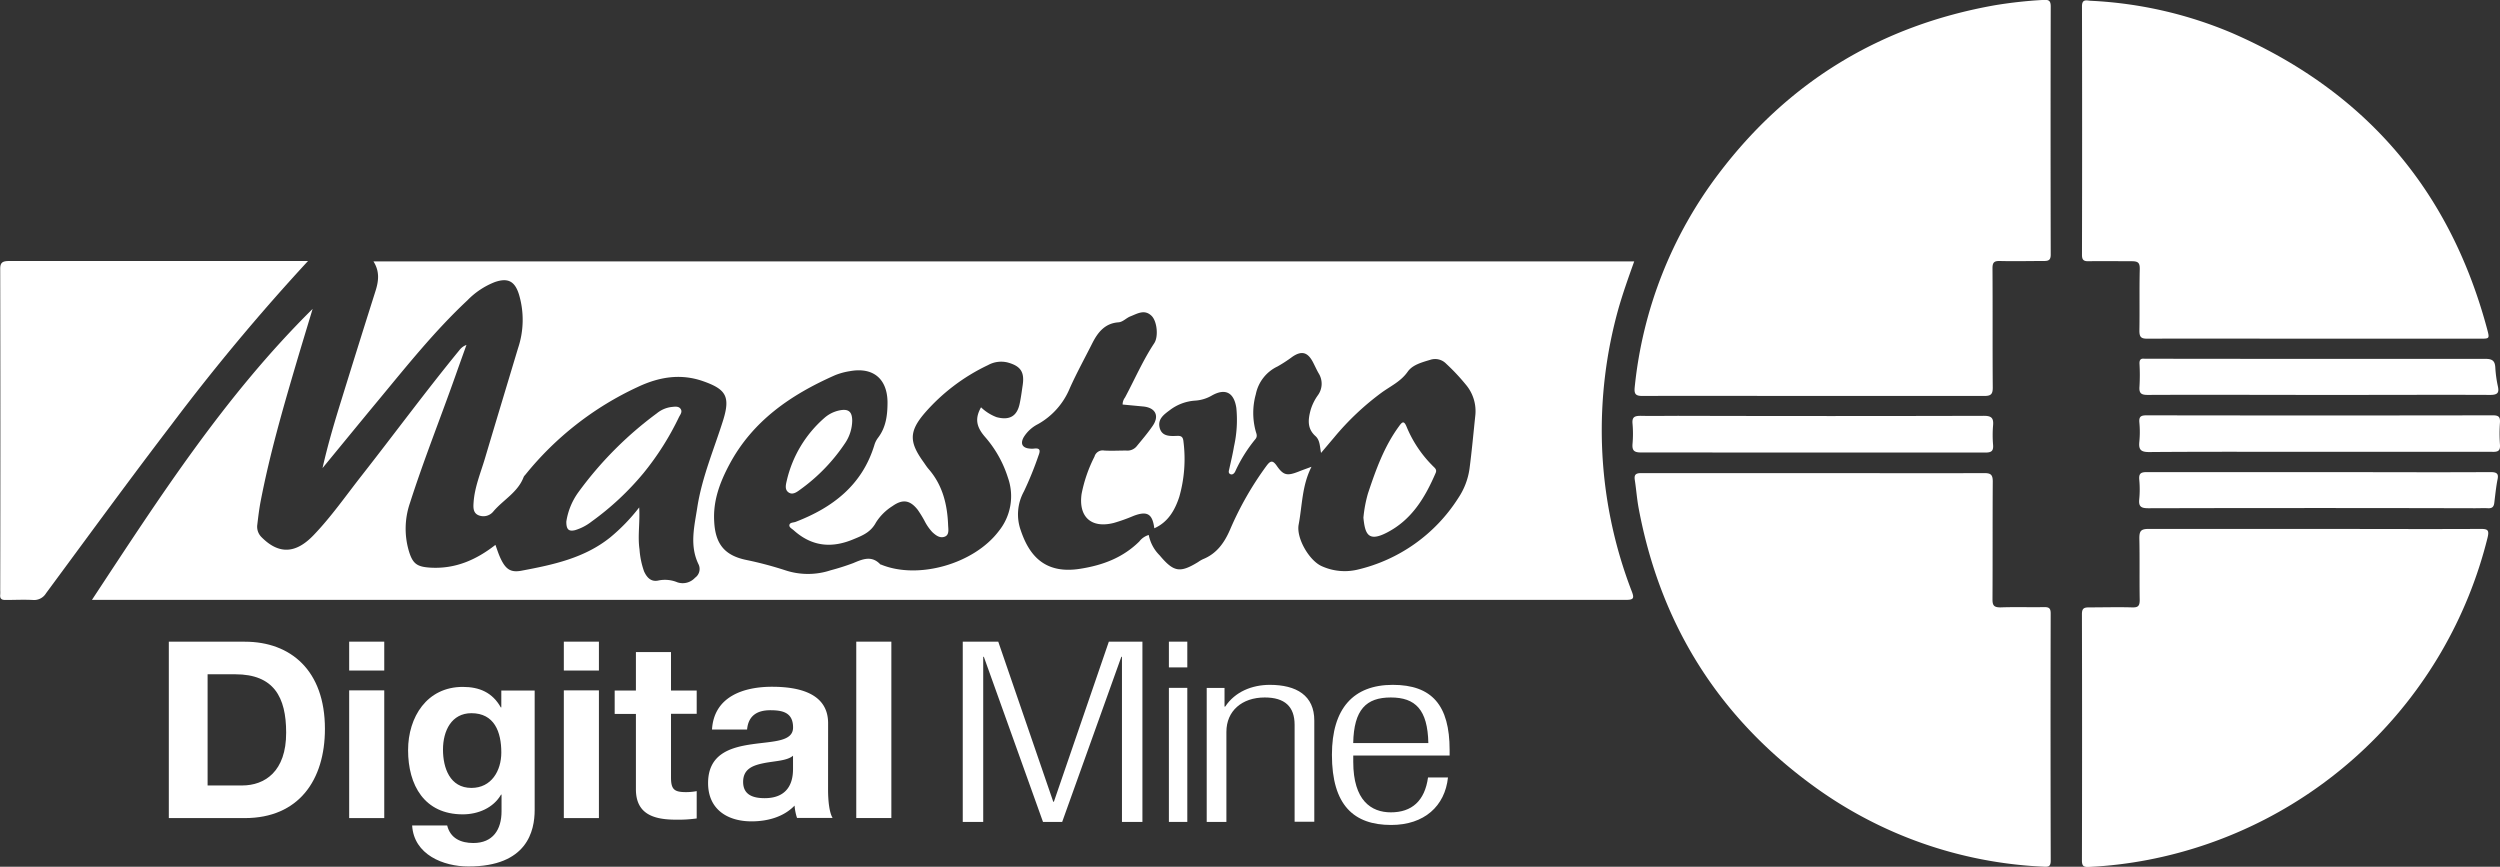 <svg id="Layer_1" data-name="Layer 1" xmlns="http://www.w3.org/2000/svg" viewBox="0 0 548.66 190.21"><rect x="0" y="0" width="548.66" height="190.21" fill="#333333" stroke="none"/><defs><style>.cls-1{fill:#fff;}</style></defs><path class="cls-1" d="M322.75-143.93a99.18,99.18,0,0,1,3.61-29.87c1-3.48,2.2-6.86,3.46-10.37H53.13c1.39,2.18,1.15,4.28.46,6.46q-3.78,11.93-7.48,23.9c-1.49,4.79-2.93,9.59-4.16,15,4.32-5.25,8.29-10.11,12.29-14.93,6.24-7.53,12.34-15.18,19.51-21.89a17,17,0,0,1,6-4c2.87-1,4.39-.21,5.3,2.66a19.51,19.51,0,0,1-.2,11.88C82.42-157,80-149,77.6-140.94c-.94,3.17-2.25,6.25-2.49,9.6-.08,1.13-.16,2.41,1.15,2.91a2.81,2.81,0,0,0,3.23-.92c2.18-2.54,5.38-4.18,6.62-7.55a2.1,2.1,0,0,1,.33-.42,68.75,68.75,0,0,1,24.73-19.31c4.59-2.16,9.33-3,14.31-1.25s6,3.33,4.42,8.48c-2,6.39-4.67,12.56-5.7,19.22-.64,4.18-1.75,8.39.3,12.54a2.35,2.35,0,0,1-.79,2.89,3.67,3.67,0,0,1-3.9,1,7.05,7.05,0,0,0-4.14-.39c-1.63.37-2.55-.68-3.15-2a18.19,18.19,0,0,1-1-4.84c-.43-2.93.13-5.87-.07-9.2a40.87,40.87,0,0,1-6.37,6.59c-5.67,4.55-12.55,6-19.42,7.29-2.45.48-3.52-.35-4.62-2.66-.44-.93-.75-1.92-1.14-3-4.27,3.33-8.83,5.3-14.23,5-3-.18-3.93-.83-4.79-3.72a17.35,17.35,0,0,1,.27-10.5c3-9.37,6.65-18.5,9.93-27.77.81-2.3,1.64-4.6,2.46-6.89A3.37,3.37,0,0,0,72-164.7c-7.37,9-14.26,18.35-21.43,27.5-3.48,4.43-6.72,9.1-10.61,13.14s-7.58,4.24-11.38.42a3.21,3.21,0,0,1-.94-2.76c.21-1.77.42-3.53.76-5.27,1.94-10,4.71-19.69,7.57-29.4,1.2-4.08,2.44-8.14,3.81-12.68C20.45-154.62,6.14-132.34-8.65-109.89h1.93q167.37,0,334.75,0c1.67,0,1.83-.37,1.26-1.85A98.32,98.32,0,0,1,322.75-143.93Zm-135.38-1.7a25,25,0,0,1,5,8.91,12.17,12.17,0,0,1-2,11.73c-5.45,7.22-17.71,10.71-25.85,7.35-.06,0-.13,0-.17-.06-1.91-2-3.88-1.12-5.95-.25a51,51,0,0,1-4.91,1.56,15.85,15.85,0,0,1-10,0,79.67,79.67,0,0,0-8.58-2.27c-4.77-1-6.75-3.55-7-8.43-.27-4.56,1.24-8.58,3.34-12.52,5.13-9.62,13.54-15.32,23.17-19.58a14.48,14.48,0,0,1,3.25-.89c5.07-.93,8.21,1.61,8.28,6.77,0,2.81-.3,5.56-2.13,7.91a4.94,4.94,0,0,0-.77,1.58c-2.69,8.76-9.12,13.67-17.27,16.81-.48.18-1.23.11-1.36.65s.54.84.93,1.19c4,3.6,8.38,4,13.21,1.94,2-.81,3.74-1.56,4.85-3.64a11.51,11.51,0,0,1,3.64-3.61c2.22-1.57,3.84-1.33,5.53.83a24.93,24.93,0,0,1,1.49,2.42,10.67,10.67,0,0,0,1.72,2.48c.76.7,1.63,1.38,2.69,1s.81-1.61.77-2.51c-.17-4.54-1.2-8.8-4.28-12.34-.43-.49-.77-1.05-1.15-1.58-3.1-4.31-3.18-6.63.23-10.64A42.5,42.5,0,0,1,188-161.41a5.94,5.94,0,0,1,4.31-.58c2.85.78,3.74,2.08,3.3,5-.2,1.34-.37,2.7-.65,4-.58,2.83-2.26,3.75-5.08,3a10.09,10.09,0,0,1-3.41-2.16C185.14-149.77,185.35-147.94,187.37-145.63Zm107.57-4.66c-.41,3.89-.76,7.78-1.27,11.66a15.37,15.37,0,0,1-2.48,6.42A35.91,35.91,0,0,1,269-116.5a12.2,12.2,0,0,1-7.67-.75c-2.8-1.17-5.72-6.2-5.15-9.17.79-4.16.71-8.55,2.82-12.68-1,.37-2,.72-2.94,1.1-2.42.93-3.23.79-4.69-1.32-.91-1.3-1.41-1.1-2.24,0a70.32,70.32,0,0,0-8,14c-1.24,2.87-2.92,5.28-5.95,6.5a6.82,6.82,0,0,0-1.07.63c-4,2.45-5.36,2.2-8.44-1.47a8.62,8.62,0,0,1-2.39-4.47,4,4,0,0,0-2.07,1.42c-3.61,3.56-8,5.22-13,6-7.85,1.24-11.2-3.06-13-8.38a10.42,10.42,0,0,1,.67-8.59,74.21,74.21,0,0,0,3.21-7.9c.44-1.11.35-1.68-1-1.51a3.79,3.79,0,0,1-.89,0c-1.66-.12-2.18-1.08-1.34-2.54a7.84,7.84,0,0,1,3.13-2.84,16,16,0,0,0,6.94-7.82c1.52-3.4,3.33-6.68,5-10,1.21-2.36,2.76-4.3,5.7-4.51,1-.07,1.75-1,2.68-1.33,1.53-.61,3.07-1.58,4.6-.08,1.2,1.19,1.54,4.55.57,6-2.49,3.77-4.28,7.92-6.4,11.89a2.62,2.62,0,0,0-.54,1.56l4.54.43c2.71.27,3.61,2.09,2,4.34-1.08,1.56-2.31,3-3.52,4.47a2.65,2.65,0,0,1-2.24.86c-1.61,0-3.22.09-4.81,0a1.86,1.86,0,0,0-2.14,1.33,31.06,31.06,0,0,0-2.83,8.19c-.71,5,2.08,7.62,7.05,6.37a38.18,38.18,0,0,0,4.35-1.55c3-1.14,4.15-.47,4.56,2.72,3.05-1.36,4.52-4,5.47-6.87a30.3,30.3,0,0,0,.93-12.14c-.09-1-.42-1.31-1.39-1.27-1.56.06-3.33.16-3.83-1.76s.92-2.92,2.22-3.89a10.26,10.26,0,0,1,5.59-2.09,8.31,8.31,0,0,0,3.68-1.14c2.94-1.64,4.83-.61,5.33,2.74a26.63,26.63,0,0,1-.51,8.45c-.28,1.69-.69,3.36-1.05,5-.1.42-.24.86.24,1.09s.9-.2,1.09-.62a32,32,0,0,1,4.41-7.06c.48-.59.28-1.08.1-1.64a15.24,15.24,0,0,1,0-8.23,8.62,8.62,0,0,1,4.75-6.08,31,31,0,0,0,3.27-2.13c2-1.36,3.32-1.05,4.48,1.11.44.84.82,1.71,1.29,2.53a4.28,4.28,0,0,1-.2,4.84,10.94,10.94,0,0,0-1.56,3.18c-.56,2.07-.81,4.07,1.05,5.74,1,.89.95,2.25,1.23,3.7l2.88-3.4a58.81,58.81,0,0,1,10.31-9.76c2-1.48,4.3-2.47,5.84-4.68,1.07-1.52,3.15-2.05,5-2.61a3.37,3.37,0,0,1,3.45.89,44.5,44.5,0,0,1,4.26,4.53A9,9,0,0,1,294.94-150.29Z" transform="translate(28.83 241.54)"/><path class="cls-1" d="M38.77-184.26H36.94q-31.86,0-63.72,0c-1.62,0-2.06.4-2,2q.07,35.14,0,70.29a8.81,8.81,0,0,1,0,.89c-.11,1,.34,1.23,1.24,1.21,2,0,3.92-.1,5.88,0a3.07,3.07,0,0,0,2.94-1.48c9.12-12.35,18.17-24.75,27.49-36.95A464.58,464.58,0,0,1,38.77-184.26Z" transform="translate(28.83 241.54)"/><path class="cls-1" d="M97.42-125.2a11.1,11.1,0,0,0,3.6-1.89,61.11,61.11,0,0,0,11.39-10.64A61.29,61.29,0,0,0,120.18-150c.28-.55.81-1.15.36-1.8s-1.28-.49-2-.42a6.28,6.28,0,0,0-3.22,1.39A80.07,80.07,0,0,0,98-133.37a14.79,14.79,0,0,0-2.54,6.29C95.44-125.32,96-124.84,97.42-125.2Z" transform="translate(28.83 241.54)"/><path class="cls-1" d="M285.65-139.25a26.3,26.3,0,0,1-5.79-8.65c-.59-1.44-1-1-1.65-.1-3.27,4.46-5.1,9.58-6.82,14.75a28.44,28.44,0,0,0-1,5.33c.35,3.49,1,5.39,5.07,3.31,5.54-2.82,8.45-7.73,10.79-13.14C286.57-138.5,286.05-138.84,285.65-139.25Z" transform="translate(28.83 241.54)"/><path class="cls-1" d="M146.85-134.14a39.56,39.56,0,0,0,9.81-10.18,9.07,9.07,0,0,0,1.54-4.85c0-2-.78-2.7-2.76-2.31a7.17,7.17,0,0,0-3.32,1.64,26,26,0,0,0-8.28,13.77c-.22.94-.49,2,.41,2.61S146.1-133.58,146.85-134.14Z" transform="translate(28.83 241.54)"/><path class="cls-1" d="M331.68-154.64c12.46-.06,24.92,0,37.38,0s25,0,37.56,0c1.47,0,1.9-.37,1.89-1.87-.07-8.72,0-17.44-.06-26.16,0-1.25.35-1.62,1.6-1.59,3.2.08,6.4,0,9.61,0,1.06,0,1.57-.15,1.57-1.42q-.06-27.24,0-54.46c0-1.24-.44-1.49-1.54-1.42a97.15,97.15,0,0,0-10.77,1.18c-25,4.45-45.24,16.71-60.55,36.94a93,93,0,0,0-18.44,46.87C329.76-155,330.19-154.64,331.68-154.64Z" transform="translate(28.83 241.54)"/><path class="cls-1" d="M421.22-106.91c0-1.09-.33-1.41-1.42-1.39-3.2.06-6.4-.06-9.6.06-1.46,0-1.76-.45-1.75-1.81.05-8.6,0-17.2.06-25.8,0-1.49-.42-1.87-1.89-1.86-12.46.05-24.92,0-37.37,0H348.07c-5.58,0-11.15,0-16.73,0-1.18,0-1.57.35-1.39,1.52.32,2.05.46,4.12.84,6.16,4.74,25.4,17.49,45.82,38.38,61A92.63,92.63,0,0,0,419.6-51.34c1,.05,1.63.09,1.63-1.3Q421.16-79.78,421.22-106.91Z" transform="translate(28.83 241.54)"/><path class="cls-1" d="M515.64-125.46c-12.16.06-24.32,0-36.48,0s-24.32,0-36.48,0c-1.69,0-2,.51-2,2.06.1,4.51,0,9,.08,13.52,0,1.39-.41,1.68-1.7,1.64-3.14-.09-6.29,0-9.43,0-1.12,0-1.55.24-1.55,1.47q.06,27,0,54.09c0,1.23.42,1.46,1.55,1.4a92.24,92.24,0,0,0,13.05-1.57,95.34,95.34,0,0,0,74.42-70.69C517.49-125.16,517.18-125.46,515.64-125.46Z" transform="translate(28.83 241.54)"/><path class="cls-1" d="M428.09-185.6c0,1.12.39,1.41,1.45,1.39,3.15-.06,6.29,0,9.44,0,1.35,0,1.82.27,1.79,1.73-.11,4.5,0,9-.08,13.52,0,1.44.42,1.76,1.79,1.75,12.16-.05,24.33,0,36.5,0h36.49c2.06,0,2.1,0,1.55-2.06q-12.34-46.12-56.18-65.1a90.48,90.48,0,0,0-30.87-7c-.87-.06-1.88-.44-1.88,1.21Q428.15-212.92,428.09-185.6Z" transform="translate(28.83 241.54)"/><path class="cls-1" d="M369-142.22h17.08c6.94,0,13.89,0,20.83,0,1.36,0,1.77-.39,1.67-1.7a25.37,25.37,0,0,1,0-4.27c.14-1.61-.36-2.09-2-2.09q-33.54.09-67.09,0c-2.73,0-5.46.06-8.19,0-1.3,0-2,.18-1.85,1.72a25.21,25.21,0,0,1,0,4.43c-.12,1.47.36,1.89,1.86,1.89C343.82-142.24,356.4-142.22,369-142.22Z" transform="translate(28.83 241.54)"/><path class="cls-1" d="M519.82-144a33.43,33.43,0,0,1,0-4.8c.08-1.22-.27-1.59-1.54-1.59q-38,.06-76,0c-1.19,0-1.71.22-1.6,1.53a22.46,22.46,0,0,1,0,4.26c-.18,1.73.3,2.28,2.17,2.27,12.39-.1,24.79-.05,37.18-.05h10.68c9.13,0,18.26,0,27.39,0C519.42-142.33,519.93-142.61,519.82-144Z" transform="translate(28.83 241.54)"/><path class="cls-1" d="M442.54-162.81c-.23,0-.47,0-.71,0-.84-.11-1.15.22-1.12,1.08a43.54,43.54,0,0,1,0,5c-.12,1.48.34,1.87,1.83,1.86,12.52-.06,25,0,37.55,0H486c10.56,0,21.11-.05,31.67,0,1.75,0,2-.55,1.67-2a26.31,26.31,0,0,1-.54-4c-.08-1.48-.65-1.92-2.19-1.91Q479.56-162.76,442.54-162.81Z" transform="translate(28.83 241.54)"/><path class="cls-1" d="M517.79-137.93c-12.57.07-25.15,0-37.72,0h-6.76c-10.32,0-20.64,0-31,0-1.35,0-1.76.34-1.65,1.67a22.46,22.46,0,0,1,0,4.26c-.18,1.66.42,2,2,2q35.85-.09,71.7,0c1,0,1.91-.05,2.85,0s1.27-.36,1.37-1.2c.2-1.65.37-3.3.67-4.93C519.56-137.43,519.33-137.93,517.79-137.93Z" transform="translate(28.83 241.54)"/><path class="cls-1" d="M24.91-100.71H8.22V-62H24.91c11.82,0,17.57-8.35,17.57-19.58C42.48-94.42,34.94-100.71,24.91-100.71Zm-.59,31.55H16.73v-24.4H22.8c8.46,0,11.17,5,11.17,12.8C34-72.2,29.25-69.16,24.32-69.16Z" transform="translate(28.83 241.54)"/><rect class="cls-1" x="76.63" y="140.82" width="7.7" height="6.34"/><rect class="cls-1" x="76.63" y="151.51" width="7.7" height="28.03"/><path class="cls-1" d="M81.19-86.29h-.11c-1.84-3.26-4.66-4.5-8.35-4.5-7.86,0-12,6.61-12,13.88,0,7.7,3.58,14.09,12,14.09,3.36,0,6.72-1.41,8.4-4.33h.11v3.68c0,4-1.9,6.94-6.18,6.94-2.71,0-5.05-1-5.75-3.85H61.62c.38,6.4,6.83,9,12.36,9,12.9,0,14.53-7.8,14.53-12.41V-90H81.19ZM74.63-68.62c-4.72,0-6.24-4.39-6.24-8.4,0-4.18,1.9-8,6.24-8,5,0,6.56,4.06,6.56,8.62C81.19-72.36,79-68.62,74.63-68.62Z" transform="translate(28.83 241.54)"/><rect class="cls-1" x="123.74" y="151.51" width="7.7" height="28.03"/><rect class="cls-1" x="123.74" y="140.82" width="7.7" height="6.34"/><path class="cls-1" d="M118.43-98.44h-7.7V-90h-4.66v5.15h4.66v16.53c0,5.59,4.12,6.67,8.84,6.67a29.11,29.11,0,0,0,4.5-.27v-6a12,12,0,0,1-2.39.22c-2.6,0-3.25-.65-3.25-3.25V-84.88h5.64V-90h-5.64Z" transform="translate(28.83 241.54)"/><path class="cls-1" d="M152.91-82.82c0-6.73-6.72-8-12.31-8-6.29,0-12.74,2.17-13.17,9.38h7.7c.27-3,2.17-4.23,5.09-4.23,2.71,0,5,.49,5,3.79,0,3.15-4.39,3-9.11,3.69s-9.54,2.17-9.54,8.51c0,5.75,4.23,8.4,9.54,8.4,3.42,0,7-.92,9.44-3.46a11.33,11.33,0,0,0,.54,2.71h7.81c-.71-1.14-1-3.69-1-6.24Zm-7.7,10c0,1.68-.22,6.45-6.23,6.45-2.5,0-4.72-.7-4.72-3.57s2.17-3.64,4.55-4.12,5.1-.49,6.4-1.63Z" transform="translate(28.83 241.54)"/><rect class="cls-1" x="187.92" y="140.82" width="7.7" height="38.71"/><polygon class="cls-1" points="231.29 175.95 231.15 175.95 219.08 140.82 211.29 140.82 211.29 180.38 215.78 180.38 215.78 144.15 215.92 144.15 228.9 180.38 233.11 180.38 246.09 144.15 246.23 144.15 246.23 180.38 250.72 180.38 250.72 140.82 243.35 140.82 231.29 175.95"/><rect class="cls-1" x="256.53" y="150.96" width="4.04" height="29.42"/><rect class="cls-1" x="256.53" y="140.82" width="4.04" height="5.65"/><path class="cls-1" d="M249.85-91.24c-3.89,0-7.63,1.5-9.79,4.77h-.15v-4.1H236v29.41h4.32V-80.93c0-4.55,3.38-7.54,8.42-7.54,4.39,0,6.55,2,6.55,6v21.27h4.32V-83.37C259.64-88.91,255.68-91.24,249.85-91.24Z" transform="translate(28.83 241.54)"/><path class="cls-1" d="M289.31-75.73v-1.22c0-9.8-3.87-14.29-12.48-14.29s-13.35,5.15-13.35,15.35c0,11.08,4.82,15.4,13,15.4,7.29,0,11.81-4.16,12.47-10.42h-4.38c-.72,5.16-3.57,7.65-8.16,7.65-4.31,0-8.25-2.6-8.25-11.08v-1.39ZM276.4-88.47c5.39,0,8.09,2.66,8.24,10H268.15C268.3-85.81,271-88.47,276.4-88.47Z" transform="translate(28.83 241.54)"/></svg>